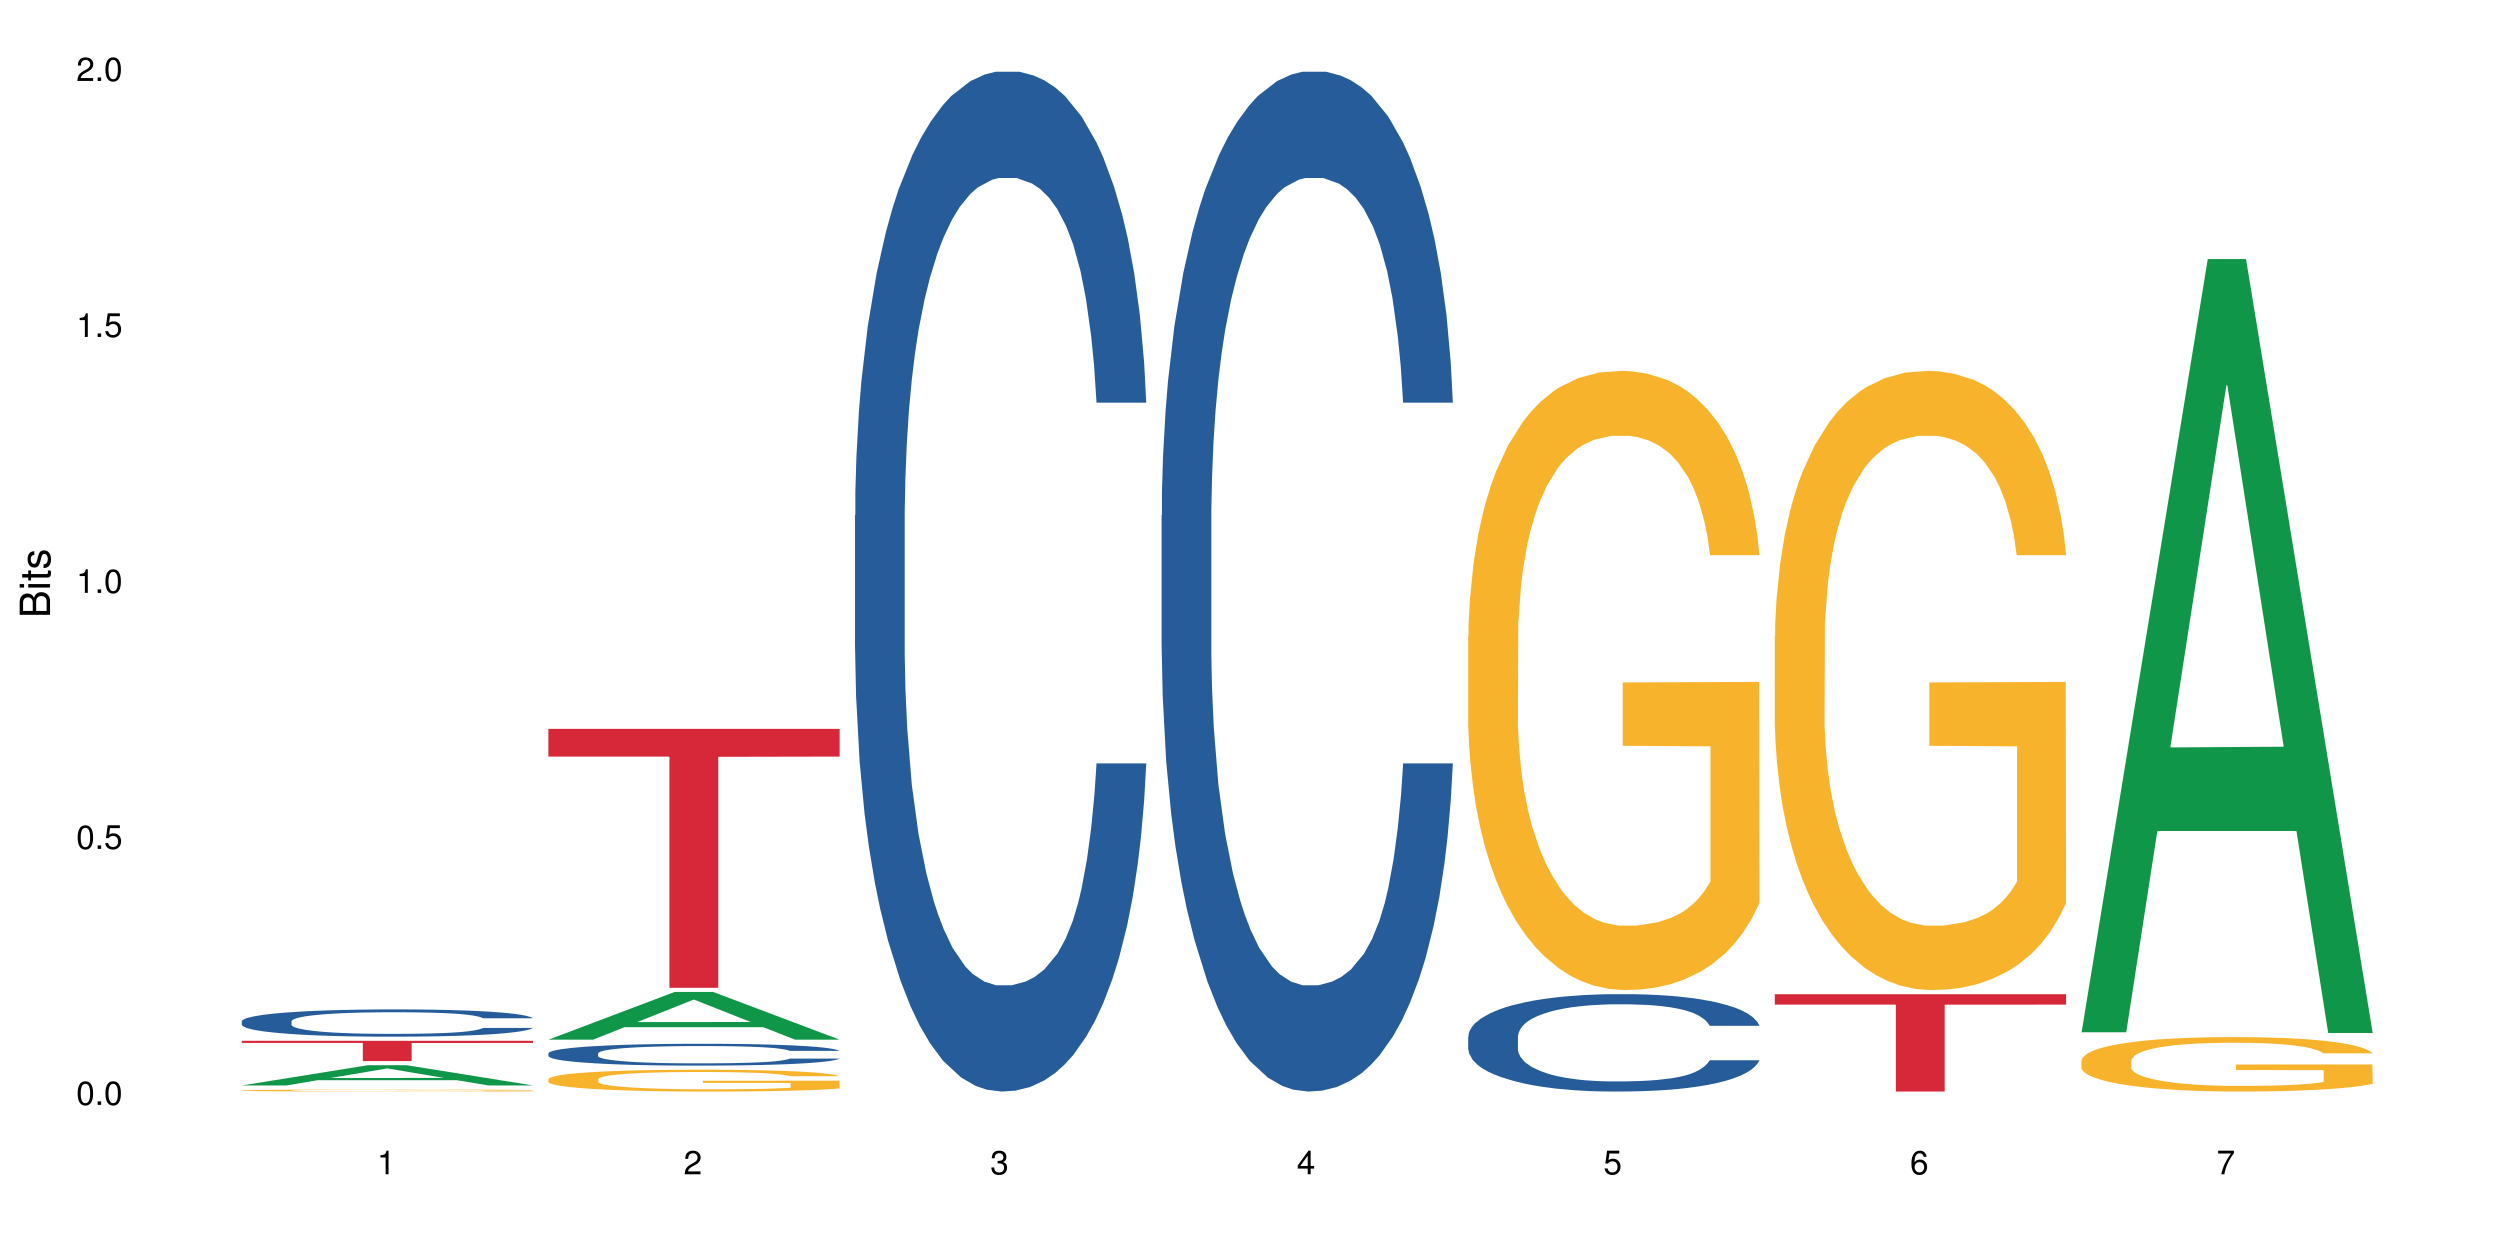 <?xml version="1.0" encoding="UTF-8"?>
<svg xmlns="http://www.w3.org/2000/svg" xmlns:xlink="http://www.w3.org/1999/xlink" width="720pt" height="360pt" viewBox="0 0 720 360" version="1.1">
<defs>
<g>
<symbol overflow="visible" id="glyph0-0">
<path style="stroke:none;" d=""/>
</symbol>
<symbol overflow="visible" id="glyph0-1">
<path style="stroke:none;" d="M 2.641 -6.797 C 2 -6.797 1.422 -6.531 1.078 -6.047 C 0.641 -5.453 0.406 -4.547 0.406 -3.297 C 0.406 -1 1.188 0.219 2.641 0.219 C 4.078 0.219 4.859 -1 4.859 -3.234 C 4.859 -4.562 4.656 -5.438 4.203 -6.047 C 3.844 -6.531 3.281 -6.797 2.641 -6.797 Z M 2.641 -6.047 C 3.547 -6.047 4 -5.125 4 -3.312 C 4 -1.375 3.562 -0.484 2.625 -0.484 C 1.734 -0.484 1.281 -1.422 1.281 -3.281 C 1.281 -5.141 1.734 -6.047 2.641 -6.047 Z M 2.641 -6.047 "/>
</symbol>
<symbol overflow="visible" id="glyph0-2">
<path style="stroke:none;" d="M 1.828 -1 L 0.828 -1 L 0.828 0 L 1.828 0 Z M 1.828 -1 "/>
</symbol>
<symbol overflow="visible" id="glyph0-3">
<path style="stroke:none;" d="M 4.562 -6.797 L 1.062 -6.797 L 0.547 -3.094 L 1.328 -3.094 C 1.719 -3.562 2.047 -3.734 2.578 -3.734 C 3.484 -3.734 4.062 -3.109 4.062 -2.094 C 4.062 -1.125 3.484 -0.531 2.578 -0.531 C 1.828 -0.531 1.375 -0.906 1.188 -1.672 L 0.328 -1.672 C 0.453 -1.109 0.547 -0.844 0.75 -0.594 C 1.125 -0.078 1.828 0.219 2.594 0.219 C 3.969 0.219 4.922 -0.781 4.922 -2.219 C 4.922 -3.562 4.031 -4.484 2.719 -4.484 C 2.25 -4.484 1.859 -4.359 1.469 -4.062 L 1.734 -5.969 L 4.562 -5.969 Z M 4.562 -6.797 "/>
</symbol>
<symbol overflow="visible" id="glyph0-4">
<path style="stroke:none;" d="M 2.484 -4.844 L 2.484 0 L 3.328 0 L 3.328 -6.797 L 2.766 -6.797 C 2.469 -5.75 2.281 -5.609 0.984 -5.453 L 0.984 -4.844 Z M 2.484 -4.844 "/>
</symbol>
<symbol overflow="visible" id="glyph0-5">
<path style="stroke:none;" d="M 4.859 -0.828 L 1.281 -0.828 C 1.359 -1.391 1.672 -1.75 2.5 -2.234 L 3.469 -2.75 C 4.406 -3.266 4.906 -3.969 4.906 -4.812 C 4.906 -5.375 4.672 -5.906 4.266 -6.266 C 3.859 -6.625 3.375 -6.797 2.719 -6.797 C 1.859 -6.797 1.219 -6.5 0.844 -5.922 C 0.609 -5.562 0.5 -5.125 0.484 -4.438 L 1.328 -4.438 C 1.359 -4.906 1.406 -5.188 1.531 -5.406 C 1.75 -5.812 2.188 -6.062 2.703 -6.062 C 3.469 -6.062 4.031 -5.516 4.031 -4.781 C 4.031 -4.25 3.719 -3.797 3.125 -3.438 L 2.234 -2.938 C 0.812 -2.141 0.406 -1.5 0.328 0 L 4.859 0 Z M 4.859 -0.828 "/>
</symbol>
<symbol overflow="visible" id="glyph0-6">
<path style="stroke:none;" d="M 2.125 -3.125 L 2.578 -3.125 C 3.516 -3.125 3.984 -2.703 3.984 -1.891 C 3.984 -1.031 3.469 -0.531 2.578 -0.531 C 1.656 -0.531 1.203 -0.984 1.156 -1.969 L 0.312 -1.969 C 0.344 -1.422 0.438 -1.078 0.609 -0.766 C 0.953 -0.109 1.625 0.219 2.547 0.219 C 3.953 0.219 4.859 -0.609 4.859 -1.906 C 4.859 -2.766 4.516 -3.25 3.703 -3.516 C 4.344 -3.766 4.656 -4.25 4.656 -4.938 C 4.656 -6.109 3.875 -6.797 2.578 -6.797 C 1.203 -6.797 0.484 -6.047 0.453 -4.609 L 1.297 -4.609 C 1.312 -5.016 1.344 -5.25 1.453 -5.453 C 1.641 -5.828 2.062 -6.062 2.594 -6.062 C 3.344 -6.062 3.797 -5.625 3.797 -4.906 C 3.797 -4.422 3.609 -4.141 3.25 -3.984 C 3.016 -3.891 2.719 -3.844 2.125 -3.844 Z M 2.125 -3.125 "/>
</symbol>
<symbol overflow="visible" id="glyph0-7">
<path style="stroke:none;" d="M 3.141 -1.625 L 3.141 0 L 3.984 0 L 3.984 -1.625 L 4.984 -1.625 L 4.984 -2.391 L 3.984 -2.391 L 3.984 -6.797 L 3.359 -6.797 L 0.266 -2.516 L 0.266 -1.625 Z M 3.141 -2.391 L 1 -2.391 L 3.141 -5.359 Z M 3.141 -2.391 "/>
</symbol>
<symbol overflow="visible" id="glyph0-8">
<path style="stroke:none;" d="M 4.781 -5.031 C 4.609 -6.141 3.891 -6.797 2.844 -6.797 C 2.094 -6.797 1.422 -6.438 1.031 -5.828 C 0.609 -5.172 0.406 -4.344 0.406 -3.094 C 0.406 -1.953 0.578 -1.234 0.984 -0.625 C 1.359 -0.078 1.953 0.219 2.703 0.219 C 3.984 0.219 4.922 -0.734 4.922 -2.078 C 4.922 -3.344 4.062 -4.234 2.844 -4.234 C 2.172 -4.234 1.641 -3.969 1.281 -3.469 C 1.281 -5.125 1.828 -6.047 2.797 -6.047 C 3.391 -6.047 3.797 -5.672 3.938 -5.031 Z M 2.734 -3.484 C 3.547 -3.484 4.062 -2.922 4.062 -2 C 4.062 -1.156 3.484 -0.531 2.703 -0.531 C 1.922 -0.531 1.328 -1.188 1.328 -2.047 C 1.328 -2.891 1.906 -3.484 2.734 -3.484 Z M 2.734 -3.484 "/>
</symbol>
<symbol overflow="visible" id="glyph0-9">
<path style="stroke:none;" d="M 4.984 -6.797 L 0.438 -6.797 L 0.438 -5.969 L 4.109 -5.969 C 2.5 -3.656 1.828 -2.234 1.328 0 L 2.219 0 C 2.594 -2.172 3.453 -4.047 4.984 -6.094 Z M 4.984 -6.797 "/>
</symbol>
<symbol overflow="visible" id="glyph1-0">
<path style="stroke:none;" d=""/>
</symbol>
<symbol overflow="visible" id="glyph1-1">
<path style="stroke:none;" d="M 0 -0.953 L 0 -4.891 C 0 -5.719 -0.234 -6.344 -0.734 -6.797 C -1.188 -7.234 -1.812 -7.469 -2.5 -7.469 C -3.547 -7.469 -4.188 -7 -4.625 -5.875 C -4.984 -6.672 -5.641 -7.094 -6.531 -7.094 C -7.156 -7.094 -7.734 -6.859 -8.141 -6.391 C -8.562 -5.938 -8.75 -5.344 -8.75 -4.5 L -8.75 -0.953 Z M -4.984 -2.062 L -7.766 -2.062 L -7.766 -4.219 C -7.766 -4.844 -7.688 -5.203 -7.453 -5.5 C -7.219 -5.812 -6.859 -5.969 -6.375 -5.969 C -5.906 -5.969 -5.531 -5.812 -5.297 -5.5 C -5.062 -5.203 -4.984 -4.844 -4.984 -4.219 Z M -0.984 -2.062 L -4 -2.062 L -4 -4.781 C -4 -5.328 -3.859 -5.688 -3.578 -5.953 C -3.297 -6.219 -2.922 -6.359 -2.484 -6.359 C -2.062 -6.359 -1.688 -6.219 -1.406 -5.953 C -1.109 -5.688 -0.984 -5.328 -0.984 -4.781 Z M -0.984 -2.062 "/>
</symbol>
<symbol overflow="visible" id="glyph1-2">
<path style="stroke:none;" d="M -6.281 -1.797 L -6.281 -0.797 L 0 -0.797 L 0 -1.797 Z M -8.75 -1.797 L -8.75 -0.797 L -7.484 -0.797 L -7.484 -1.797 Z M -8.75 -1.797 "/>
</symbol>
<symbol overflow="visible" id="glyph1-3">
<path style="stroke:none;" d="M -6.281 -3.047 L -6.281 -2.016 L -8.016 -2.016 L -8.016 -1.016 L -6.281 -1.016 L -6.281 -0.172 L -5.469 -0.172 L -5.469 -1.016 L -0.719 -1.016 C -0.078 -1.016 0.281 -1.453 0.281 -2.234 C 0.281 -2.469 0.25 -2.719 0.188 -3.047 L -0.641 -3.047 C -0.609 -2.922 -0.594 -2.766 -0.594 -2.562 C -0.594 -2.141 -0.719 -2.016 -1.156 -2.016 L -5.469 -2.016 L -5.469 -3.047 Z M -6.281 -3.047 "/>
</symbol>
<symbol overflow="visible" id="glyph1-4">
<path style="stroke:none;" d="M -4.531 -5.25 C -5.766 -5.25 -6.469 -4.422 -6.469 -2.969 C -6.469 -1.516 -5.719 -0.562 -4.547 -0.562 C -3.562 -0.562 -3.094 -1.062 -2.734 -2.562 L -2.516 -3.484 C -2.344 -4.188 -2.094 -4.469 -1.625 -4.469 C -1.047 -4.469 -0.641 -3.875 -0.641 -3 C -0.641 -2.453 -0.797 -2 -1.062 -1.75 C -1.25 -1.594 -1.422 -1.531 -1.875 -1.469 L -1.875 -0.406 C -0.422 -0.453 0.281 -1.266 0.281 -2.922 C 0.281 -4.5 -0.5 -5.516 -1.719 -5.516 C -2.656 -5.516 -3.172 -4.984 -3.469 -3.734 L -3.703 -2.766 C -3.891 -1.953 -4.156 -1.609 -4.594 -1.609 C -5.172 -1.609 -5.547 -2.125 -5.547 -2.938 C -5.547 -3.75 -5.203 -4.172 -4.531 -4.203 Z M -4.531 -5.25 "/>
</symbol>
</g>
</defs>
<g id="surface14642">
<rect x="0" y="0" width="720" height="360" style="fill:rgb(100%,100%,100%);fill-opacity:1;stroke:none;"/>
<path style=" stroke:none;fill-rule:nonzero;fill:rgb(6.275%,58.824%,28.235%);fill-opacity:1;" d="M 69.629 312.609 L 69.719 312.605 L 106.016 306.77 L 117.039 306.77 L 153.516 312.613 L 140.703 312.613 L 131.559 311.09 L 91.496 311.09 L 82.535 312.609 L 69.629 312.609 L 95.352 310.457 L 127.887 310.453 L 111.664 307.727 L 111.484 307.719 L 111.305 307.738 L 95.262 310.453 L 95.352 310.457 Z M 69.629 312.609 "/>
<path style=" stroke:none;fill-rule:nonzero;fill:rgb(14.51%,36.078%,60%);fill-opacity:1;" d="M 69.629 294.133 L 69.73 294.125 L 69.73 293.953 L 70.039 293.68 L 70.754 293.336 L 71.473 293.098 L 73.312 292.676 L 75.871 292.266 L 78.531 291.949 L 80.473 291.766 L 82.211 291.621 L 86.203 291.355 L 88.762 291.219 L 91.523 291.098 L 94.898 290.977 L 97.352 290.902 L 102.879 290.789 L 106.969 290.738 L 110.141 290.715 L 116.996 290.715 L 121.086 290.746 L 124.055 290.781 L 127.328 290.84 L 130.09 290.902 L 134.898 291.062 L 139.195 291.262 L 141.141 291.375 L 144.207 291.598 L 146.562 291.816 L 148.199 292 L 150.039 292.266 L 151.676 292.59 L 152.902 292.957 L 153.516 293.266 L 139.195 293.266 L 138.48 292.977 L 137.66 292.754 L 136.125 292.461 L 134.59 292.254 L 132.441 292.043 L 130.5 291.906 L 127.84 291.773 L 125.488 291.684 L 123.031 291.621 L 120.68 291.578 L 116.176 291.535 L 110.961 291.535 L 109.016 291.551 L 105.027 291.605 L 102.879 291.656 L 99.809 291.758 L 97.66 291.852 L 95.102 291.992 L 93.363 292.117 L 91.215 292.301 L 89.68 292.469 L 87.941 292.703 L 86.918 292.883 L 85.996 293.086 L 85.18 293.32 L 84.566 293.574 L 84.156 293.84 L 83.953 294.098 L 83.953 295.207 L 84.156 295.469 L 84.668 295.77 L 85.996 296.207 L 87.941 296.586 L 90.191 296.887 L 92.34 297.102 L 93.566 297.203 L 95.203 297.32 L 97.762 297.461 L 101.445 297.605 L 103.594 297.664 L 106.867 297.719 L 110.242 297.75 L 114.746 297.75 L 118.734 297.719 L 121.395 297.684 L 124.156 297.629 L 127.941 297.504 L 130.293 297.391 L 132.34 297.254 L 133.875 297.117 L 134.898 297.004 L 136.434 296.781 L 137.66 296.535 L 138.582 296.285 L 139.195 296.043 L 153.516 296.043 L 152.902 296.328 L 151.984 296.609 L 151.062 296.816 L 149.629 297.066 L 147.992 297.289 L 145.641 297.543 L 143.695 297.707 L 141.141 297.887 L 138.785 298.023 L 136.227 298.145 L 132.441 298.289 L 129.988 298.359 L 127.328 298.426 L 124.156 298.48 L 120.168 298.531 L 115.871 298.559 L 111.879 298.566 L 107.582 298.555 L 104.414 298.523 L 100.219 298.461 L 95 298.332 L 91.215 298.195 L 88.25 298.059 L 85.691 297.914 L 82.828 297.719 L 79.145 297.406 L 76.895 297.16 L 75.359 296.961 L 73.621 296.68 L 72.391 296.43 L 70.961 296.027 L 69.938 295.516 L 69.629 295.121 Z M 69.629 294.133 "/>
<path style=" stroke:none;fill-rule:nonzero;fill:rgb(96.863%,70.196%,16.863%);fill-opacity:1;" d="M 69.629 314.043 L 69.73 314.039 L 69.73 314.031 L 70.141 314.008 L 71.164 313.973 L 72.492 313.945 L 73.926 313.926 L 74.848 313.914 L 76.383 313.898 L 77.711 313.887 L 81.086 313.863 L 85.383 313.84 L 87.738 313.832 L 90.398 313.824 L 94.184 313.812 L 95.922 313.809 L 101.242 313.801 L 107.277 313.797 L 113.926 313.793 L 116.996 313.793 L 121.191 313.797 L 126.918 313.801 L 130.191 313.809 L 132.75 313.812 L 135.41 313.82 L 138.684 313.832 L 141.754 313.844 L 144.207 313.855 L 146.664 313.871 L 148.711 313.887 L 150.449 313.906 L 151.984 313.93 L 152.902 313.949 L 153.516 313.965 L 139.297 313.965 L 138.48 313.949 L 137.559 313.934 L 136.023 313.914 L 134.488 313.902 L 132.953 313.895 L 130.09 313.879 L 127.637 313.871 L 124.566 313.863 L 121.598 313.859 L 118.223 313.855 L 110.754 313.855 L 105.844 313.859 L 102.98 313.863 L 100.934 313.867 L 98.07 313.875 L 96.332 313.883 L 95.309 313.887 L 92.238 313.902 L 90.191 313.918 L 89.066 313.926 L 87.633 313.941 L 86.613 313.957 L 85.484 313.977 L 84.871 313.992 L 84.055 314.027 L 83.953 314.125 L 84.258 314.145 L 84.871 314.164 L 85.691 314.184 L 86.918 314.203 L 88.145 314.219 L 90.293 314.238 L 92.137 314.254 L 93.566 314.262 L 96.332 314.277 L 97.457 314.281 L 100.117 314.293 L 102.879 314.297 L 106.254 314.305 L 108.812 314.309 L 112.902 314.312 L 118.121 314.312 L 124.258 314.309 L 128.145 314.305 L 130.805 314.301 L 132.547 314.297 L 134.695 314.289 L 136.227 314.285 L 137.66 314.277 L 139.398 314.27 L 139.398 314.145 L 114.133 314.145 L 114.133 314.086 L 153.414 314.082 L 153.516 314.289 L 151.367 314.305 L 148.711 314.316 L 146.152 314.328 L 143.492 314.336 L 139.707 314.348 L 136.637 314.352 L 131.93 314.359 L 127.637 314.367 L 123.133 314.367 L 119.145 314.371 L 110.242 314.371 L 105.742 314.367 L 102.16 314.363 L 98.887 314.355 L 95.613 314.352 L 91.523 314.34 L 88.863 314.332 L 86.102 314.32 L 83.336 314.305 L 80.883 314.293 L 77.609 314.27 L 75.871 314.254 L 74.234 314.234 L 73.004 314.219 L 71.879 314.199 L 71.062 314.184 L 70.242 314.16 L 69.832 314.141 L 69.629 314.125 Z M 69.629 314.043 "/>
<path style=" stroke:none;fill-rule:nonzero;fill:rgb(83.922%,15.686%,22.353%);fill-opacity:1;" d="M 69.629 299.746 L 153.516 299.746 L 153.516 300.371 L 118.555 300.379 L 118.555 305.59 L 104.488 305.59 L 104.488 300.383 L 104.285 300.371 L 69.629 300.371 Z M 69.629 299.746 "/>
<path style=" stroke:none;fill-rule:nonzero;fill:rgb(6.275%,58.824%,28.235%);fill-opacity:1;" d="M 157.934 299.418 L 158.023 299.406 L 194.32 285.672 L 205.344 285.672 L 241.82 299.43 L 229.004 299.43 L 219.863 295.84 L 179.801 295.84 L 170.84 299.418 L 157.934 299.418 L 183.656 294.355 L 216.188 294.34 L 199.965 287.922 L 199.785 287.906 L 199.609 287.945 L 183.566 294.34 L 183.656 294.355 Z M 157.934 299.418 "/>
<path style=" stroke:none;fill-rule:nonzero;fill:rgb(14.51%,36.078%,60%);fill-opacity:1;" d="M 157.934 303.348 L 158.035 303.344 L 158.035 303.203 L 158.344 302.984 L 159.059 302.711 L 159.773 302.52 L 161.617 302.18 L 164.172 301.852 L 166.832 301.602 L 168.777 301.449 L 170.516 301.336 L 174.504 301.121 L 177.062 301.012 L 179.824 300.914 L 183.203 300.816 L 185.656 300.762 L 191.18 300.668 L 195.273 300.629 L 198.445 300.609 L 205.297 300.609 L 209.391 300.633 L 212.359 300.664 L 215.633 300.707 L 218.395 300.762 L 223.203 300.887 L 227.5 301.047 L 229.441 301.141 L 232.512 301.316 L 234.863 301.492 L 236.5 301.641 L 238.344 301.852 L 239.98 302.113 L 241.207 302.406 L 241.82 302.652 L 227.5 302.652 L 226.781 302.422 L 225.965 302.242 L 224.43 302.008 L 222.895 301.84 L 220.746 301.676 L 218.801 301.566 L 216.145 301.457 L 213.789 301.387 L 211.336 301.336 L 208.98 301.301 L 204.48 301.266 L 199.262 301.266 L 197.32 301.277 L 193.328 301.324 L 191.18 301.363 L 188.113 301.445 L 185.965 301.52 L 183.406 301.633 L 181.668 301.73 L 179.52 301.883 L 177.984 302.016 L 176.246 302.203 L 175.223 302.348 L 174.301 302.508 L 173.484 302.699 L 172.867 302.898 L 172.461 303.113 L 172.254 303.32 L 172.254 304.211 L 172.461 304.418 L 172.973 304.66 L 174.301 305.008 L 176.246 305.312 L 178.496 305.555 L 180.645 305.727 L 181.871 305.809 L 183.508 305.902 L 186.066 306.016 L 189.75 306.129 L 191.898 306.176 L 195.172 306.223 L 198.547 306.246 L 203.047 306.246 L 207.039 306.223 L 209.699 306.195 L 212.461 306.148 L 216.246 306.051 L 218.598 305.957 L 220.645 305.848 L 222.18 305.738 L 223.203 305.648 L 224.734 305.469 L 225.965 305.273 L 226.883 305.074 L 227.5 304.879 L 241.82 304.879 L 241.207 305.105 L 240.285 305.332 L 239.367 305.5 L 237.934 305.699 L 236.297 305.879 L 233.945 306.078 L 232 306.211 L 229.441 306.355 L 227.09 306.465 L 224.531 306.562 L 220.746 306.676 L 218.293 306.734 L 215.633 306.785 L 212.461 306.832 L 208.469 306.871 L 204.172 306.895 L 200.184 306.902 L 195.887 306.891 L 192.715 306.867 L 188.52 306.816 L 183.305 306.711 L 179.52 306.602 L 176.551 306.492 L 173.992 306.379 L 171.129 306.223 L 167.445 305.969 L 165.195 305.773 L 163.66 305.613 L 161.922 305.391 L 160.695 305.188 L 159.262 304.867 L 158.238 304.457 L 157.934 304.141 Z M 157.934 303.348 "/>
<path style=" stroke:none;fill-rule:nonzero;fill:rgb(96.863%,70.196%,16.863%);fill-opacity:1;" d="M 157.934 310.773 L 158.035 310.77 L 158.035 310.652 L 158.445 310.395 L 159.469 310.039 L 160.797 309.746 L 162.23 309.516 L 163.148 309.395 L 164.684 309.223 L 166.016 309.098 L 169.391 308.84 L 173.688 308.598 L 176.039 308.496 L 178.699 308.398 L 182.484 308.289 L 184.223 308.246 L 189.543 308.156 L 195.578 308.098 L 202.23 308.082 L 205.297 308.086 L 209.492 308.109 L 215.223 308.172 L 218.496 308.23 L 221.055 308.289 L 223.715 308.363 L 226.988 308.477 L 230.055 308.613 L 232.512 308.754 L 234.965 308.926 L 237.012 309.109 L 238.75 309.309 L 240.285 309.551 L 241.207 309.754 L 241.82 309.953 L 227.602 309.953 L 226.781 309.754 L 225.863 309.598 L 224.328 309.406 L 222.793 309.27 L 221.258 309.16 L 218.395 309.012 L 215.938 308.918 L 212.867 308.84 L 209.902 308.789 L 206.527 308.754 L 204.48 308.742 L 199.059 308.742 L 194.148 308.781 L 191.285 308.828 L 189.238 308.875 L 186.371 308.961 L 184.633 309.027 L 183.609 309.074 L 180.543 309.254 L 178.496 309.414 L 177.371 309.523 L 175.938 309.695 L 174.914 309.852 L 173.789 310.078 L 173.176 310.254 L 172.355 310.645 L 172.254 311.676 L 172.562 311.895 L 173.176 312.129 L 173.992 312.336 L 175.223 312.555 L 176.449 312.723 L 178.598 312.945 L 180.438 313.094 L 181.871 313.191 L 184.633 313.348 L 185.758 313.398 L 188.418 313.504 L 191.18 313.582 L 194.559 313.652 L 197.113 313.688 L 201.207 313.715 L 206.426 313.715 L 212.562 313.68 L 216.449 313.637 L 219.109 313.59 L 220.848 313.551 L 222.996 313.484 L 224.531 313.43 L 225.965 313.367 L 227.703 313.27 L 227.703 311.895 L 202.434 311.891 L 202.434 311.246 L 241.719 311.238 L 241.82 313.484 L 239.672 313.641 L 237.012 313.789 L 234.453 313.906 L 231.797 314.004 L 228.012 314.113 L 224.941 314.18 L 220.234 314.262 L 215.938 314.312 L 211.438 314.348 L 207.445 314.363 L 202.742 314.371 L 198.547 314.359 L 194.047 314.324 L 190.465 314.277 L 187.191 314.223 L 183.918 314.148 L 179.824 314.027 L 177.164 313.93 L 174.402 313.809 L 171.641 313.664 L 169.188 313.508 L 167.551 313.387 L 165.914 313.25 L 164.172 313.078 L 162.535 312.883 L 161.309 312.703 L 160.184 312.504 L 159.363 312.312 L 158.547 312.055 L 158.137 311.848 L 157.934 311.672 Z M 157.934 310.773 "/>
<path style=" stroke:none;fill-rule:nonzero;fill:rgb(83.922%,15.686%,22.353%);fill-opacity:1;" d="M 157.934 209.91 L 241.82 209.91 L 241.82 217.895 L 206.859 217.965 L 206.859 284.492 L 192.793 284.492 L 192.793 218.031 L 192.59 217.895 L 157.934 217.895 Z M 157.934 209.91 "/>
<path style=" stroke:none;fill-rule:nonzero;fill:rgb(14.51%,36.078%,60%);fill-opacity:1;" d="M 246.234 148.457 L 246.34 148.188 L 246.34 141.742 L 246.645 131.543 L 247.359 118.656 L 248.078 109.797 L 249.918 93.957 L 252.477 78.652 L 255.137 66.84 L 257.078 59.859 L 258.82 54.492 L 262.809 44.559 L 265.367 39.457 L 268.129 34.891 L 271.504 30.328 L 273.961 27.645 L 279.484 23.348 L 283.578 21.469 L 286.746 20.664 L 293.602 20.664 L 297.695 21.738 L 300.66 23.078 L 303.934 25.227 L 306.695 27.645 L 311.504 33.551 L 315.801 41.066 L 317.746 45.363 L 320.812 53.684 L 323.168 61.738 L 324.805 68.719 L 326.645 78.652 L 328.281 90.734 L 329.512 104.426 L 330.125 115.969 L 315.801 115.969 L 315.086 105.23 L 314.266 96.91 L 312.734 85.902 L 311.199 78.117 L 309.051 70.332 L 307.105 65.23 L 304.445 60.129 L 302.094 56.906 L 299.637 54.492 L 297.285 52.879 L 292.785 51.27 L 287.566 51.27 L 285.621 51.805 L 281.633 53.953 L 279.484 55.832 L 276.414 59.59 L 274.266 63.082 L 271.711 68.449 L 269.969 73.016 L 267.82 79.996 L 266.289 86.172 L 264.547 95.031 L 263.523 101.742 L 262.605 109.258 L 261.785 118.117 L 261.172 127.516 L 260.762 137.449 L 260.559 147.113 L 260.559 188.727 L 260.762 198.391 L 261.273 209.668 L 262.605 226.043 L 264.547 240.273 L 266.797 251.547 L 268.945 259.602 L 270.176 263.359 L 271.812 267.656 L 274.367 273.027 L 278.051 278.395 L 280.199 280.543 L 283.473 282.691 L 286.852 283.766 L 291.352 283.766 L 295.34 282.691 L 298 281.348 L 300.762 279.199 L 304.547 274.637 L 306.902 270.34 L 308.949 265.242 L 310.48 260.141 L 311.504 255.844 L 313.039 247.52 L 314.266 238.395 L 315.188 228.996 L 315.801 219.867 L 330.125 219.867 L 329.512 230.609 L 328.59 241.078 L 327.668 248.863 L 326.238 258.262 L 324.602 266.582 L 322.246 275.98 L 320.305 282.152 L 317.746 288.867 L 315.391 293.969 L 312.836 298.531 L 309.051 303.898 L 306.594 306.586 L 303.934 309 L 300.762 311.148 L 296.773 313.027 L 292.477 314.102 L 288.488 314.371 L 284.191 313.832 L 281.02 312.762 L 276.824 310.344 L 271.605 305.512 L 267.82 300.41 L 264.855 295.309 L 262.297 289.941 L 259.434 282.691 L 255.75 270.879 L 253.5 261.75 L 251.965 254.234 L 250.227 243.762 L 248.996 234.367 L 247.566 219.332 L 246.543 200.27 L 246.234 185.504 Z M 246.234 148.457 "/>
<path style=" stroke:none;fill-rule:nonzero;fill:rgb(14.51%,36.078%,60%);fill-opacity:1;" d="M 334.539 148.457 L 334.641 148.188 L 334.641 141.742 L 334.949 131.543 L 335.664 118.656 L 336.379 109.797 L 338.223 93.957 L 340.781 78.652 L 343.441 66.84 L 345.383 59.859 L 347.121 54.492 L 351.113 44.559 L 353.668 39.457 L 356.434 34.891 L 359.809 30.328 L 362.262 27.645 L 367.789 23.348 L 371.879 21.469 L 375.051 20.664 L 381.906 20.664 L 385.996 21.738 L 388.965 23.078 L 392.238 25.227 L 395 27.645 L 399.809 33.551 L 404.105 41.066 L 406.047 45.363 L 409.117 53.684 L 411.469 61.738 L 413.109 68.719 L 414.949 78.652 L 416.586 90.734 L 417.812 104.426 L 418.426 115.969 L 404.105 115.969 L 403.391 105.23 L 402.57 96.91 L 401.035 85.902 L 399.5 78.117 L 397.352 70.332 L 395.41 65.23 L 392.75 60.129 L 390.395 56.906 L 387.941 54.492 L 385.59 52.879 L 381.086 51.27 L 375.871 51.27 L 373.926 51.805 L 369.938 53.953 L 367.789 55.832 L 364.719 59.59 L 362.57 63.082 L 360.012 68.449 L 358.273 73.016 L 356.125 79.996 L 354.59 86.172 L 352.852 95.031 L 351.828 101.742 L 350.906 109.258 L 350.09 118.117 L 349.477 127.516 L 349.066 137.449 L 348.863 147.113 L 348.863 188.727 L 349.066 198.391 L 349.578 209.668 L 350.906 226.043 L 352.852 240.273 L 355.102 251.547 L 357.25 259.602 L 358.477 263.359 L 360.113 267.656 L 362.672 273.027 L 366.355 278.395 L 368.504 280.543 L 371.777 282.691 L 375.152 283.766 L 379.656 283.766 L 383.645 282.691 L 386.305 281.348 L 389.066 279.199 L 392.852 274.637 L 395.203 270.34 L 397.25 265.242 L 398.785 260.141 L 399.809 255.844 L 401.344 247.52 L 402.57 238.395 L 403.492 228.996 L 404.105 219.867 L 418.426 219.867 L 417.812 230.609 L 416.895 241.078 L 415.973 248.863 L 414.539 258.262 L 412.902 266.582 L 410.551 275.98 L 408.605 282.152 L 406.047 288.867 L 403.695 293.969 L 401.137 298.531 L 397.352 303.898 L 394.898 306.586 L 392.238 309 L 389.066 311.148 L 385.078 313.027 L 380.781 314.102 L 376.789 314.371 L 372.492 313.832 L 369.32 312.762 L 365.129 310.344 L 359.91 305.512 L 356.125 300.41 L 353.16 295.309 L 350.602 289.941 L 347.734 282.691 L 344.055 270.879 L 341.801 261.75 L 340.27 254.234 L 338.527 243.762 L 337.301 234.367 L 335.867 219.332 L 334.848 200.27 L 334.539 185.504 Z M 334.539 148.457 "/>
<path style=" stroke:none;fill-rule:nonzero;fill:rgb(14.51%,36.078%,60%);fill-opacity:1;" d="M 422.844 298.527 L 422.945 298.504 L 422.945 297.887 L 423.25 296.914 L 423.969 295.684 L 424.684 294.836 L 426.523 293.324 L 429.082 291.863 L 431.742 290.734 L 433.688 290.07 L 435.426 289.555 L 439.414 288.609 L 441.973 288.121 L 444.734 287.684 L 448.109 287.25 L 450.566 286.992 L 456.09 286.582 L 460.184 286.402 L 463.355 286.324 L 470.207 286.324 L 474.301 286.43 L 477.266 286.555 L 480.543 286.762 L 483.305 286.992 L 488.113 287.555 L 492.406 288.273 L 494.352 288.684 L 497.422 289.48 L 499.773 290.25 L 501.41 290.914 L 503.254 291.863 L 504.891 293.016 L 506.117 294.324 L 506.73 295.426 L 492.406 295.426 L 491.691 294.402 L 490.875 293.605 L 489.34 292.555 L 487.805 291.812 L 485.656 291.07 L 483.711 290.582 L 481.051 290.094 L 478.699 289.785 L 476.246 289.555 L 473.891 289.402 L 469.391 289.25 L 464.172 289.25 L 462.23 289.301 L 458.238 289.504 L 456.09 289.684 L 453.023 290.043 L 450.875 290.375 L 448.316 290.891 L 446.578 291.324 L 444.43 291.992 L 442.895 292.582 L 441.156 293.426 L 440.133 294.066 L 439.211 294.785 L 438.391 295.633 L 437.777 296.527 L 437.371 297.477 L 437.164 298.398 L 437.164 302.375 L 437.371 303.297 L 437.883 304.371 L 439.211 305.938 L 441.156 307.297 L 443.406 308.371 L 445.555 309.141 L 446.781 309.5 L 448.418 309.91 L 450.977 310.422 L 454.66 310.938 L 456.809 311.141 L 460.082 311.348 L 463.457 311.449 L 467.957 311.449 L 471.949 311.348 L 474.609 311.219 L 477.371 311.012 L 481.156 310.578 L 483.508 310.168 L 485.555 309.68 L 487.09 309.191 L 488.113 308.781 L 489.645 307.988 L 490.875 307.117 L 491.793 306.219 L 492.406 305.348 L 506.73 305.348 L 506.117 306.371 L 505.195 307.371 L 504.273 308.117 L 502.844 309.012 L 501.207 309.809 L 498.852 310.703 L 496.91 311.293 L 494.352 311.934 L 492 312.422 L 489.441 312.859 L 485.656 313.371 L 483.199 313.629 L 480.543 313.859 L 477.371 314.062 L 473.379 314.242 L 469.082 314.344 L 465.094 314.371 L 460.797 314.32 L 457.625 314.219 L 453.43 313.984 L 448.215 313.523 L 444.43 313.039 L 441.461 312.551 L 438.902 312.039 L 436.039 311.348 L 432.355 310.219 L 430.105 309.348 L 428.57 308.629 L 426.832 307.629 L 425.605 306.73 L 424.172 305.297 L 423.148 303.477 L 422.844 302.066 Z M 422.844 298.527 "/>
<path style=" stroke:none;fill-rule:nonzero;fill:rgb(96.863%,70.196%,16.863%);fill-opacity:1;" d="M 422.844 183.191 L 422.945 183.027 L 422.945 179.77 L 423.355 172.441 L 424.375 162.344 L 425.707 154.039 L 427.141 147.523 L 428.059 144.102 L 429.594 139.215 L 430.926 135.633 L 434.301 128.305 L 438.598 121.465 L 440.949 118.531 L 443.609 115.762 L 447.395 112.668 L 449.133 111.527 L 454.453 108.922 L 460.488 107.293 L 467.141 106.805 L 470.207 106.969 L 474.402 107.621 L 480.133 109.41 L 483.406 111.039 L 485.965 112.668 L 488.621 114.785 L 491.898 118.043 L 494.965 121.953 L 497.422 125.859 L 499.875 130.746 L 501.922 135.957 L 503.66 141.66 L 505.195 148.5 L 506.117 154.199 L 506.73 159.902 L 492.512 159.902 L 491.691 154.199 L 490.77 149.801 L 489.238 144.43 L 487.703 140.52 L 486.168 137.426 L 483.305 133.191 L 480.848 130.586 L 477.777 128.305 L 474.812 126.84 L 471.438 125.859 L 469.391 125.535 L 463.969 125.535 L 459.059 126.676 L 456.191 127.977 L 454.148 129.281 L 451.281 131.723 L 449.543 133.68 L 448.52 134.98 L 445.453 140.031 L 443.406 144.59 L 442.281 147.684 L 440.848 152.57 L 439.824 156.969 L 438.699 163.484 L 438.086 168.371 L 437.266 179.445 L 437.164 208.762 L 437.473 214.949 L 438.086 221.629 L 438.902 227.492 L 440.133 233.68 L 441.359 238.402 L 443.508 244.754 L 445.348 248.988 L 446.781 251.758 L 449.543 256.156 L 450.668 257.621 L 453.328 260.555 L 456.09 262.832 L 459.465 264.789 L 462.023 265.766 L 466.117 266.578 L 471.332 266.578 L 477.473 265.602 L 481.359 264.301 L 484.02 262.996 L 485.758 261.855 L 487.906 260.066 L 489.441 258.438 L 490.875 256.645 L 492.613 253.875 L 492.613 214.949 L 467.344 214.789 L 467.344 196.547 L 506.629 196.383 L 506.73 260.066 L 504.582 264.461 L 501.922 268.695 L 499.363 271.953 L 496.703 274.723 L 492.918 277.816 L 489.852 279.773 L 485.145 282.051 L 480.848 283.52 L 476.348 284.496 L 472.355 284.984 L 467.652 285.145 L 463.457 284.82 L 458.957 283.844 L 455.375 282.539 L 452.102 280.91 L 448.828 278.793 L 444.734 275.375 L 442.074 272.605 L 439.312 269.184 L 436.551 265.113 L 434.094 260.715 L 432.457 257.297 L 430.82 253.387 L 429.082 248.5 L 427.445 242.965 L 426.219 237.914 L 425.094 232.215 L 424.273 226.84 L 423.457 219.512 L 423.047 213.648 L 422.844 208.598 Z M 422.844 183.191 "/>
<path style=" stroke:none;fill-rule:nonzero;fill:rgb(96.863%,70.196%,16.863%);fill-opacity:1;" d="M 511.145 183.191 L 511.246 183.027 L 511.246 179.77 L 511.656 172.441 L 512.68 162.344 L 514.012 154.039 L 515.441 147.523 L 516.363 144.102 L 517.898 139.215 L 519.227 135.633 L 522.605 128.305 L 526.898 121.465 L 529.254 118.531 L 531.914 115.762 L 535.699 112.668 L 537.438 111.527 L 542.758 108.922 L 548.793 107.293 L 555.441 106.805 L 558.512 106.969 L 562.707 107.621 L 568.434 109.41 L 571.707 111.039 L 574.266 112.668 L 576.926 114.785 L 580.199 118.043 L 583.27 121.953 L 585.723 125.859 L 588.18 130.746 L 590.227 135.957 L 591.965 141.66 L 593.5 148.5 L 594.422 154.199 L 595.035 159.902 L 580.812 159.902 L 579.996 154.199 L 579.074 149.801 L 577.539 144.43 L 576.004 140.52 L 574.473 137.426 L 571.605 133.191 L 569.152 130.586 L 566.082 128.305 L 563.117 126.84 L 559.738 125.859 L 557.691 125.535 L 552.27 125.535 L 547.359 126.676 L 544.496 127.977 L 542.449 129.281 L 539.586 131.723 L 537.848 133.68 L 536.824 134.98 L 533.754 140.031 L 531.707 144.59 L 530.582 147.684 L 529.152 152.57 L 528.129 156.969 L 527.004 163.484 L 526.391 168.371 L 525.57 179.445 L 525.469 208.762 L 525.773 214.949 L 526.391 221.629 L 527.207 227.492 L 528.434 233.68 L 529.664 238.402 L 531.812 244.754 L 533.652 248.988 L 535.086 251.758 L 537.848 256.156 L 538.973 257.621 L 541.633 260.555 L 544.395 262.832 L 547.77 264.789 L 550.328 265.766 L 554.418 266.578 L 559.637 266.578 L 565.773 265.602 L 569.664 264.301 L 572.324 262.996 L 574.062 261.855 L 576.211 260.066 L 577.746 258.438 L 579.176 256.645 L 580.914 253.875 L 580.914 214.949 L 555.648 214.789 L 555.648 196.547 L 594.93 196.383 L 595.035 260.066 L 592.887 264.461 L 590.227 268.695 L 587.668 271.953 L 585.008 274.723 L 581.223 277.816 L 578.152 279.773 L 573.449 282.051 L 569.152 283.52 L 564.648 284.496 L 560.66 284.984 L 555.953 285.145 L 551.762 284.82 L 547.258 283.844 L 543.68 282.539 L 540.402 280.91 L 537.129 278.793 L 533.039 275.375 L 530.379 272.605 L 527.617 269.184 L 524.855 265.113 L 522.398 260.715 L 520.762 257.297 L 519.125 253.387 L 517.387 248.5 L 515.75 242.965 L 514.523 237.914 L 513.395 232.215 L 512.578 226.84 L 511.758 219.512 L 511.352 213.648 L 511.145 208.598 Z M 511.145 183.191 "/>
<path style=" stroke:none;fill-rule:nonzero;fill:rgb(83.922%,15.686%,22.353%);fill-opacity:1;" d="M 511.145 286.324 L 595.035 286.324 L 595.035 289.328 L 560.07 289.355 L 560.07 314.371 L 546.004 314.371 L 546.004 289.379 L 545.801 289.328 L 511.145 289.328 Z M 511.145 286.324 "/>
<path style=" stroke:none;fill-rule:nonzero;fill:rgb(6.275%,58.824%,28.235%);fill-opacity:1;" d="M 599.449 297.297 L 599.539 297.086 L 635.836 74.617 L 646.859 74.617 L 683.336 297.504 L 670.52 297.504 L 661.379 239.324 L 621.316 239.324 L 612.355 297.297 L 599.449 297.297 L 625.172 215.258 L 657.703 215.047 L 641.484 111.031 L 641.305 110.824 L 641.125 111.449 L 625.082 215.047 L 625.172 215.258 Z M 599.449 297.297 "/>
<path style=" stroke:none;fill-rule:nonzero;fill:rgb(96.863%,70.196%,16.863%);fill-opacity:1;" d="M 599.449 305.402 L 599.551 305.391 L 599.551 305.102 L 599.961 304.457 L 600.984 303.57 L 602.312 302.84 L 603.746 302.266 L 604.668 301.965 L 606.199 301.535 L 607.531 301.219 L 610.906 300.574 L 615.203 299.973 L 617.555 299.715 L 620.215 299.473 L 624 299.199 L 625.742 299.102 L 631.059 298.871 L 637.098 298.727 L 643.746 298.684 L 646.816 298.699 L 651.008 298.758 L 656.738 298.914 L 660.012 299.059 L 662.57 299.199 L 665.23 299.387 L 668.504 299.672 L 671.57 300.016 L 674.027 300.359 L 676.484 300.789 L 678.527 301.25 L 680.27 301.75 L 681.801 302.352 L 682.723 302.852 L 683.336 303.355 L 669.117 303.355 L 668.297 302.852 L 667.379 302.465 L 665.844 301.992 L 664.309 301.648 L 662.773 301.379 L 659.91 301.004 L 657.453 300.777 L 654.387 300.574 L 651.418 300.445 L 648.043 300.359 L 645.996 300.332 L 640.574 300.332 L 635.664 300.434 L 632.801 300.547 L 630.754 300.66 L 627.891 300.875 L 626.148 301.047 L 625.125 301.164 L 622.059 301.605 L 620.012 302.008 L 618.887 302.281 L 617.453 302.711 L 616.43 303.098 L 615.305 303.668 L 614.691 304.102 L 613.875 305.074 L 613.77 307.652 L 614.078 308.195 L 614.691 308.785 L 615.512 309.301 L 616.738 309.844 L 617.965 310.258 L 620.113 310.816 L 621.957 311.191 L 623.387 311.434 L 626.148 311.82 L 627.273 311.949 L 629.934 312.207 L 632.695 312.406 L 636.074 312.578 L 638.629 312.664 L 642.723 312.738 L 647.941 312.738 L 654.078 312.652 L 657.965 312.535 L 660.625 312.422 L 662.363 312.32 L 664.512 312.164 L 666.047 312.02 L 667.48 311.863 L 669.219 311.621 L 669.219 308.195 L 643.949 308.184 L 643.949 306.578 L 683.234 306.562 L 683.336 312.164 L 681.188 312.551 L 678.527 312.926 L 675.973 313.211 L 673.312 313.453 L 669.527 313.727 L 666.457 313.898 L 661.75 314.098 L 657.453 314.227 L 652.953 314.312 L 648.965 314.355 L 644.258 314.371 L 640.062 314.344 L 635.562 314.258 L 631.98 314.141 L 628.707 314 L 625.434 313.812 L 621.34 313.512 L 618.684 313.27 L 615.918 312.969 L 613.156 312.609 L 610.703 312.223 L 609.066 311.922 L 607.43 311.578 L 605.688 311.148 L 604.051 310.66 L 602.824 310.215 L 601.699 309.715 L 600.883 309.242 L 600.062 308.598 L 599.652 308.082 L 599.449 307.637 Z M 599.449 305.402 "/>
<g style="fill:rgb(0%,0%,0%);fill-opacity:1;">
  <use xlink:href="#glyph0-1" x="21.957" y="318.198"/>
  <use xlink:href="#glyph0-2" x="27.291" y="318.198"/>
  <use xlink:href="#glyph0-1" x="29.958" y="318.198"/>
</g>
<g style="fill:rgb(0%,0%,0%);fill-opacity:1;">
  <use xlink:href="#glyph0-1" x="21.957" y="244.476"/>
  <use xlink:href="#glyph0-2" x="27.291" y="244.476"/>
  <use xlink:href="#glyph0-3" x="29.958" y="244.476"/>
</g>
<g style="fill:rgb(0%,0%,0%);fill-opacity:1;">
  <use xlink:href="#glyph0-4" x="21.957" y="170.753"/>
  <use xlink:href="#glyph0-2" x="27.291" y="170.753"/>
  <use xlink:href="#glyph0-1" x="29.958" y="170.753"/>
</g>
<g style="fill:rgb(0%,0%,0%);fill-opacity:1;">
  <use xlink:href="#glyph0-4" x="21.957" y="97.034"/>
  <use xlink:href="#glyph0-2" x="27.291" y="97.034"/>
  <use xlink:href="#glyph0-3" x="29.958" y="97.034"/>
</g>
<g style="fill:rgb(0%,0%,0%);fill-opacity:1;">
  <use xlink:href="#glyph0-5" x="21.957" y="23.312"/>
  <use xlink:href="#glyph0-2" x="27.291" y="23.312"/>
  <use xlink:href="#glyph0-1" x="29.958" y="23.312"/>
</g>
<g style="fill:rgb(0%,0%,0%);fill-opacity:1;">
  <use xlink:href="#glyph0-4" x="108.574" y="338.19"/>
</g>
<g style="fill:rgb(0%,0%,0%);fill-opacity:1;">
  <use xlink:href="#glyph0-5" x="196.875" y="338.19"/>
</g>
<g style="fill:rgb(0%,0%,0%);fill-opacity:1;">
  <use xlink:href="#glyph0-6" x="285.18" y="338.19"/>
</g>
<g style="fill:rgb(0%,0%,0%);fill-opacity:1;">
  <use xlink:href="#glyph0-7" x="373.484" y="338.19"/>
</g>
<g style="fill:rgb(0%,0%,0%);fill-opacity:1;">
  <use xlink:href="#glyph0-3" x="461.785" y="338.19"/>
</g>
<g style="fill:rgb(0%,0%,0%);fill-opacity:1;">
  <use xlink:href="#glyph0-8" x="550.09" y="338.19"/>
</g>
<g style="fill:rgb(0%,0%,0%);fill-opacity:1;">
  <use xlink:href="#glyph0-9" x="638.395" y="338.19"/>
</g>
<g style="fill:rgb(0%,0%,0%);fill-opacity:1;">
  <use xlink:href="#glyph1-1" x="14.412" y="178.016"/>
  <use xlink:href="#glyph1-2" x="14.412" y="170.012"/>
  <use xlink:href="#glyph1-3" x="14.412" y="167.348"/>
  <use xlink:href="#glyph1-4" x="14.412" y="164.012"/>
</g>
</g>
</svg>
